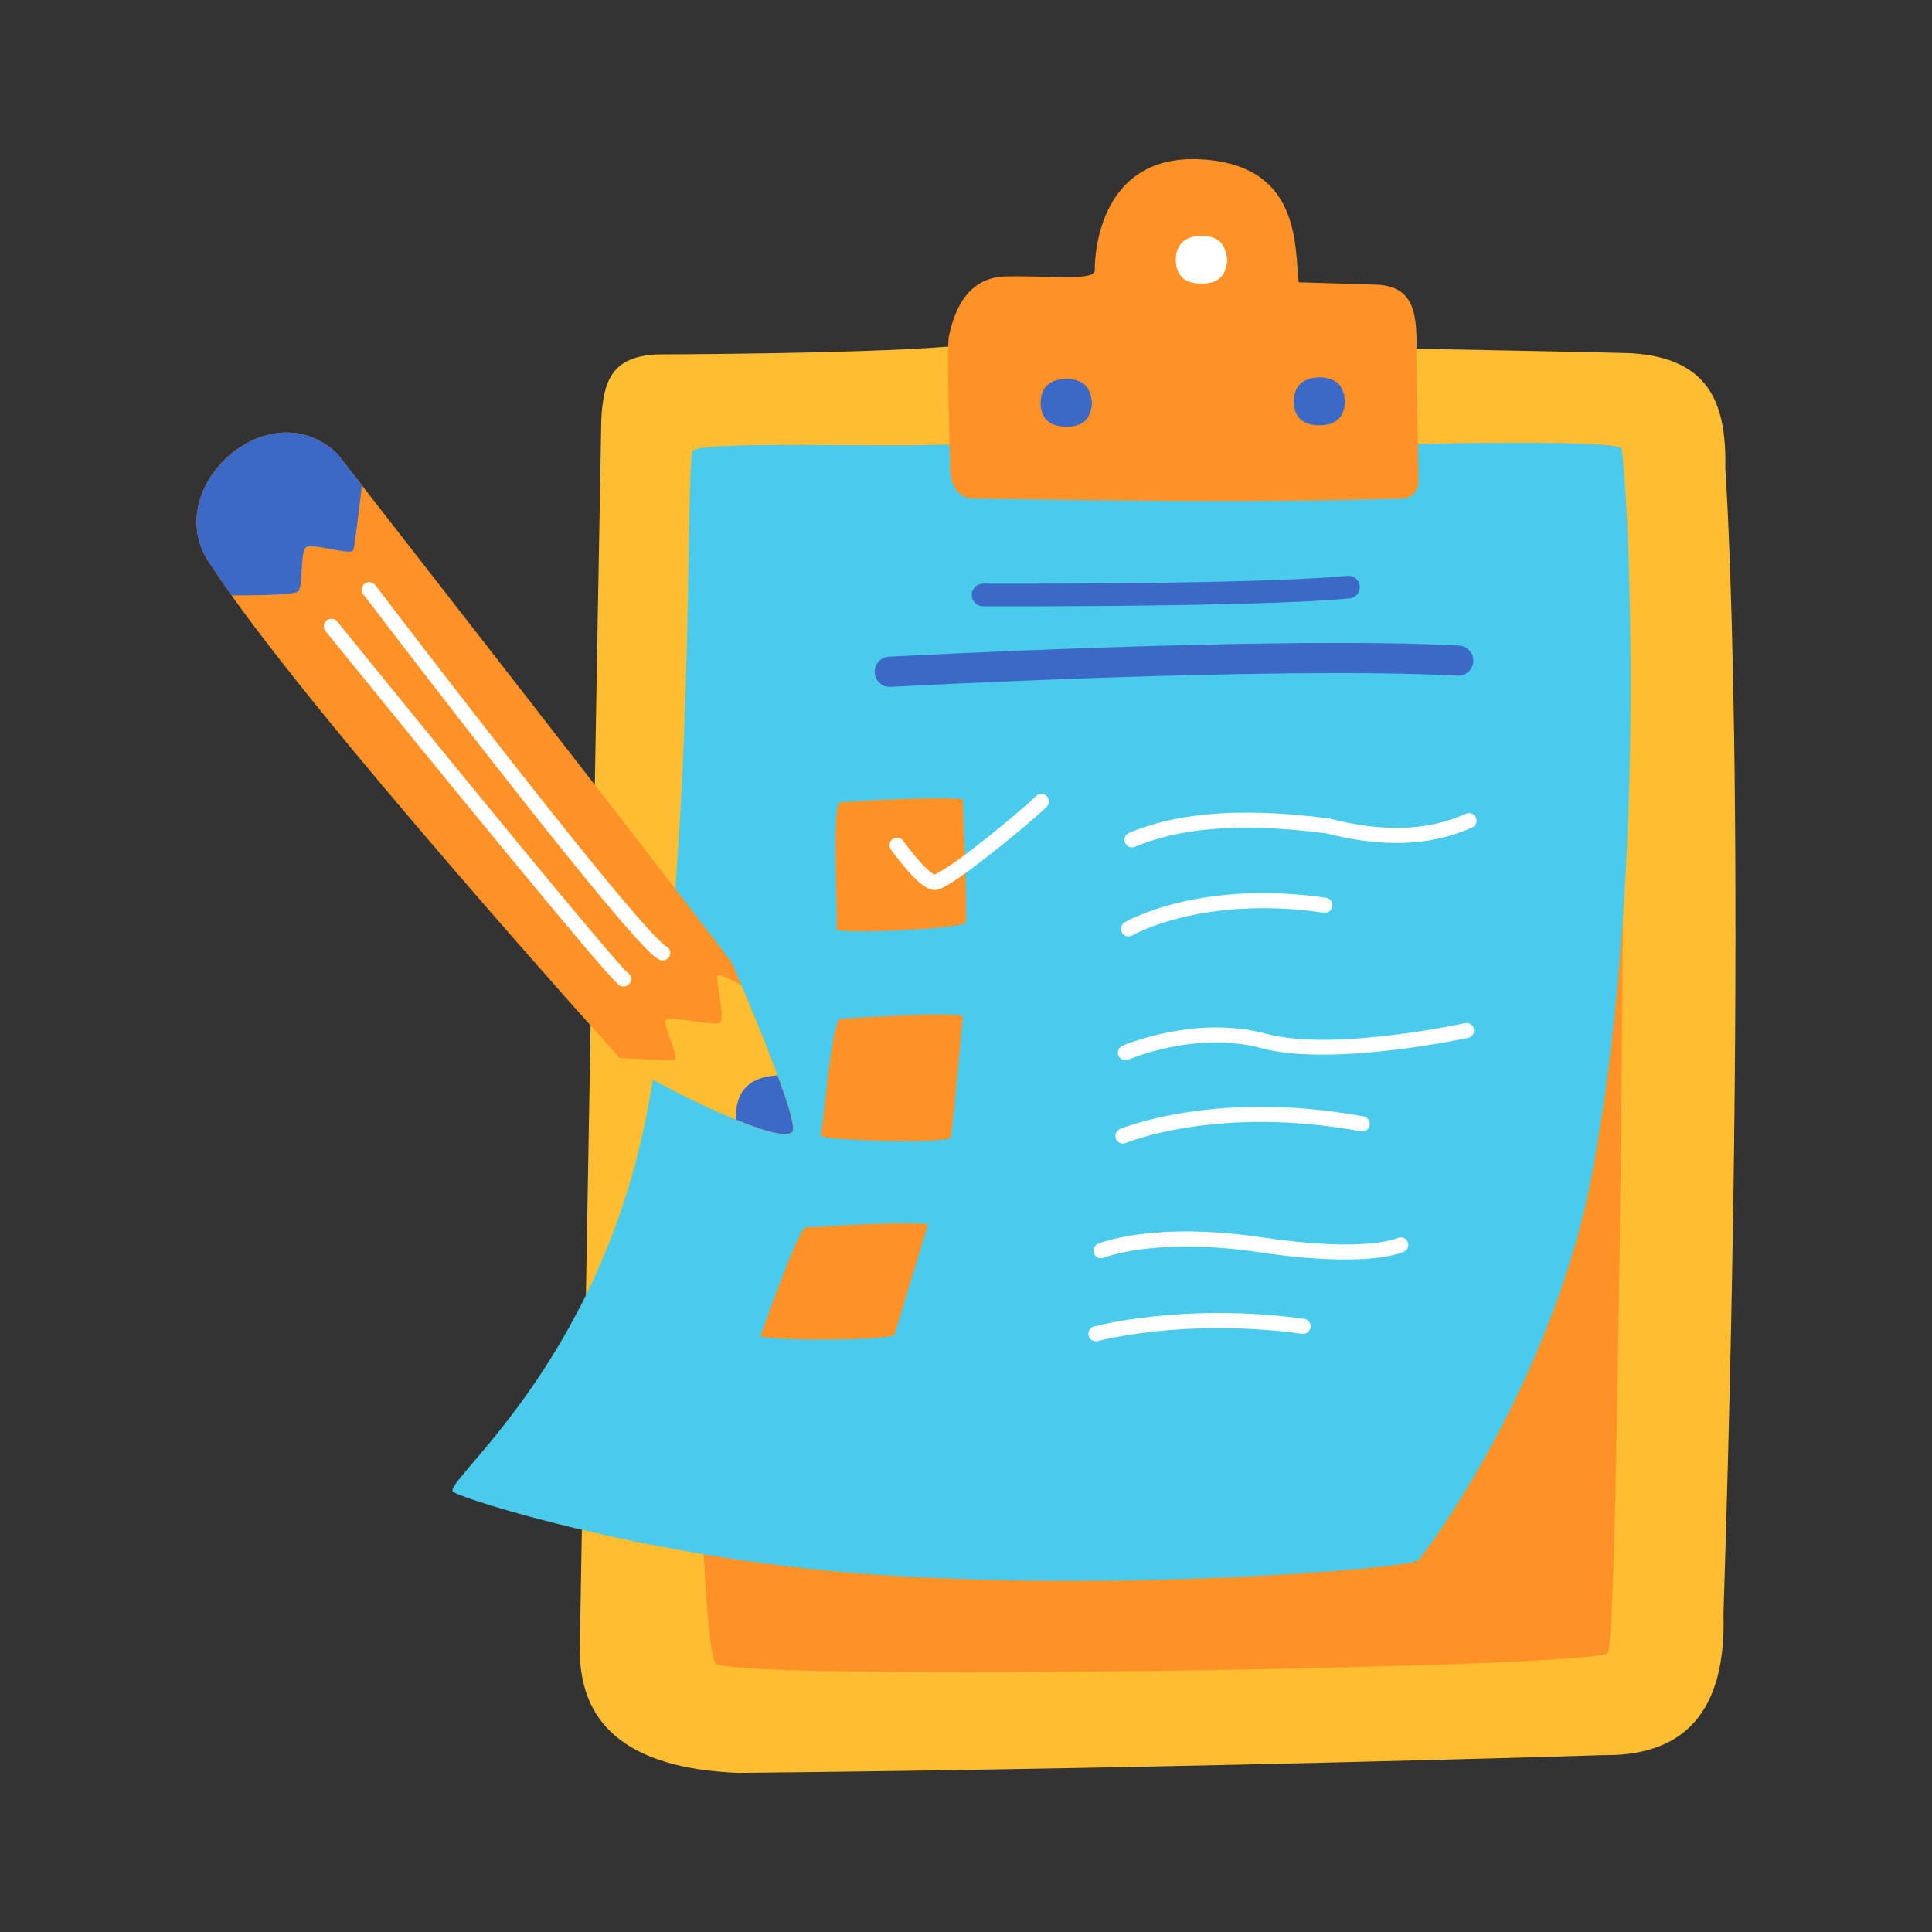<svg clip-rule="evenodd" fill-rule="evenodd" height="512" stroke-linejoin="round" stroke-miterlimit="2"
     viewBox="0 0 256 256" width="512" xmlns="http://www.w3.org/2000/svg">
    <rect x="0" y="0" width="256" height="256" fill="#333333" stroke="none"/>
    <g id="Exp-2.-Sticker">
        <g>
            <g fill="none">
                <path d="m69.689 55.086c-.001.016-.002.031-.003.047-.051 1.137-2.81 160.313-2.852 162.722-.151 6.603 1.611 12.11 5.061 16.497 4.521 5.75 12.52 10.038 25.544 10.555.165.007.329.009.493.008 55.936-.537 110.829-2.232 114.621-2.35 8.723.064 15.155-2.844 19.539-7.85 3.976-4.539 6.49-11.291 6.278-20.728 3.243-102.192.572-147.192.25-152.082.065-7.591-1.728-14.24-6.275-18.787-3.278-3.278-8.123-5.865-15.71-6.302-.073-.004-.146-.007-.218-.01-3.337-.119-28.717-.597-28.717-.597-.039 0-.079-.001-.119-.001 0 0-61.046-.382-63.103-.222-11.889.929-37.433.975-37.433.975-.153.001-.307.005-.46.012-5.282.255-8.736 1.959-11.201 4.128-3.396 2.988-5.372 7.513-5.695 13.985z"/>
                <path d="m136.638 26.613c-1.182-.009-2.394-.008-3.463.008-12.801.2-16.326 12.239-17.126 15.439-.395 1.579-.189 16.104-.141 19.147-.307 6.72 2.607 9.986 4.822 11.85 3.514 2.956 7.289 2.979 7.289 2.979.148.009.297.015.446.017 36.929.64 53.271.15 56.411.035 5.393.258 8.32-2.121 10.167-4.301 2.998-3.539 2.919-8.226 2.892-8.887l.024.513-.285-16.286c.187-7.574-1.784-12.816-5.24-15.808-2.109-1.826-4.924-3.24-8.958-3.556-.157-.013-.314-.021-.472-.026l-2.359-.074c-1.017-3.954-2.851-8.104-6.466-11.204-3.173-2.721-7.691-4.948-14.489-5.328-14.785-.826-20.692 8.101-23.052 15.482zm-1.533 10.001h-.001c-.062-.67-.056-1.314.013-1.936-.053.82-.048 1.296-.048 1.296.005.214.017.427.036.64z"/>
                <path d="m52.591 53.991c-.288-.368-.601-.716-.937-1.041-8.83-8.537-20.532-6.76-28.202.18-7.512 6.797-10.51 18.091-3.612 27.618 12.388 19.015 55.132 66.462 55.132 66.462.425.47.894.9 1.4 1.282 3.956 2.985 19.063 10.502 25.002 11.532 4.674.812 7.902-.728 9.579-2.008 2.492-1.903 3.998-4.495 4.137-7.977.049-1.214-.252-3.739-1.256-6.902-2.147-6.757-7.663-19.504-7.663-19.504-.273-.627-.609-1.225-1.003-1.784-2.908-4.119-52.577-67.858-52.577-67.858z"/>
            </g>
            <path d="m79.676 55.585c.262-5.251 1.487-8.338 7.392-8.624 0 0 26.06-.057 38.189-1.005 2.029-.159 62.256.252 62.256.252s25.23.473 28.547.592c11.002.633 12.7 7.399 12.556 15.379 0 0 3.184 43.804-.25 151.794.365 12.814-5.181 18.732-15.921 18.59 0 0-56.745 1.797-114.609 2.352-15.155-.602-21.247-6.782-21.004-16.86 0 0 2.793-161.327 2.844-162.47z"
                  fill="#ffbe32"/>
            <path d="m92.783 59.692c1.415-1.238 24.537-.456 31.093-.74 1.628-.071 64.437-.123 64.437-.123s25.585-.592 26.533.592c.947 1.185-.181 158.526-1.809 159.645-2.949 2.026-114.691 3.71-118.162 1.396-3.47-2.313-4.352-156.703-2.092-160.77z"
                  fill="#ff9227"/>
            <path d="m91.824 59.692c1.426-1.238 24.728-.456 31.335-.74 1.64-.071 64.938-.123 64.938-.123s25.784-.592 26.739.592c.576.715 4.001 53.743-3.853 95.979-5.171 27.804-22.455 50.931-23.106 51.375-1.593 1.087-40.008 4.244-73.25 1.775-28.764-2.137-52.952-9.788-54.574-10.861-1.721-1.139 19.24-16.613 25.728-50.498 6.615-34.548 4.887-85.434 6.043-87.499z"
                  fill="#4bcbec"/>
            <path d="m145.066 35.737s-.367-15.428 14.066-14.622c13.252.741 12.4 11.475 12.956 16.287l10.606.33c4.736.372 5.145 3.872 4.977 9.346l.29 16.51s.213 2.772-2.962 2.488c0 0-15.337.69-56.361-.021 0 0-3.011-.187-2.727-4.641 0 0-.54-15.413-.161-16.929s1.516-7.77 7.581-7.865 11.955.652 11.735-.883z"
                  fill="#ff9227"/>
            <path d="m159.477 31.229c2.063.241 2.859 1.002 3.142 3.209-.179 1.974-1.03 3.105-3.3 3.153-2.47.034-3.496-1.204-3.525-3.178.049-2.21 1.377-3.189 3.683-3.184z"
                  fill="#fff"/>
            <path d="m175.113 49.992c2.063.24 2.859 1.001 3.142 3.208-.18 1.974-1.03 3.105-3.3 3.154-2.47.034-3.496-1.204-3.525-3.178.049-2.21 1.377-3.189 3.683-3.184z"
                  fill="#3c69c6"/>
            <path d="m141.567 50.181c2.063.241 2.859 1.002 3.142 3.209-.179 1.974-1.03 3.105-3.3 3.154-2.469.033-3.496-1.205-3.525-3.178.05-2.21 1.378-3.19 3.683-3.185z"
                  fill="#3c69c6"/>
            <path d="m130.255 80.335s36.24.145 48.567-1.044c.824-.079 1.429-.812 1.349-1.637-.079-.824-.813-1.428-1.637-1.349-12.251 1.181-48.267 1.03-48.267 1.03-.827-.004-1.502.666-1.506 1.494-.003.828.666 1.502 1.494 1.506z"
                  fill="#3c69c6"/>
            <path d="m118.006 91.011s51.139-2.772 75.112-1.48c1.102.059 2.045-.788 2.105-1.89.059-1.102-.788-2.045-1.89-2.104-24.11-1.3-75.543 1.48-75.543 1.48-1.102.06-1.949 1.003-1.889 2.105.06 1.103 1.003 1.949 2.105 1.889z"
                  fill="#3c69c6"/>
            <g fill="#fff">
                <path d="m150.386 112.206c5.492-2.294 13.096-3.351 25.334-1.79 7.269 1.883 13.773 1.756 19.344-.767.503-.227.726-.82.499-1.323-.228-.503-.821-.726-1.324-.499-5.204 2.357-11.284 2.407-18.075.638-.041-.011-.083-.019-.125-.024-12.773-1.637-20.699-.472-26.423 1.919-.51.213-.75.799-.538 1.309.213.509.799.75 1.308.537z"/>
                <path d="m150.042 123.942s9.168-5.354 25.376-3.005c.546.079 1.054-.3 1.133-.846.079-.547-.3-1.054-.846-1.133-17.049-2.471-26.679 3.261-26.679 3.261-.475.28-.633.894-.353 1.369.28.476.894.634 1.369.354z"/>
                <path d="m149.527 140.397s8.921-3.874 17.695-1.495c9.26 2.511 27.31-1.376 27.31-1.376.54-.117.882-.651.765-1.19s-.65-.882-1.189-.765c0 0-17.423 3.825-26.363 1.401-9.426-2.557-19.013 1.589-19.013 1.589-.506.22-.739.809-.52 1.316.219.506.809.739 1.315.52z"/>
                <path d="m149.177 151.444s12.146-5.056 31.142-1.543c.543.101 1.065-.258 1.165-.801s-.259-1.065-.801-1.165c-19.692-3.643-32.279 1.665-32.279 1.665-.509.213-.749.8-.536 1.309s.8.749 1.309.535z"/>
                <path d="m146.276 166.647s6.768-2.773 20.676-.705c14.725 2.189 19.102-.095 19.102-.095.494-.247.694-.848.447-1.342-.246-.493-.848-.694-1.341-.447 0 0-4.105 1.958-17.914-.095-14.625-2.174-21.739.838-21.739.838-.509.212-.751.798-.538 1.307.212.51.798.751 1.307.539z"/>
                <path d="m145.485 177.695s11.479-3.102 27.043-.962c.547.075 1.052-.308 1.127-.854.075-.547-.308-1.052-.854-1.127-16.023-2.203-27.839 1.012-27.839 1.012-.533.145-.848.695-.704 1.227.145.533.694.848 1.227.704z"/>
            </g>
            <path d="m111.293 106.322s14.313-.988 16.287-.371c0 0 .617 15.424.37 16.287-.247.864-17.521 1.604-17.151.864s-.74-15.793.494-16.78z"
                  fill="#ff9227"/>
            <path d="m111.293 135.009s14.313-.987 16.287-.37c0 0-1.357 15.226-1.604 16.089-.247.864-17.62.42-17.25-.32.37-.741 1.333-14.412 2.567-15.399z"
                  fill="#ff9227"/>
            <path d="m106.679 162.648c.216 0 14.765-.987 16.287-.371 0 0-4.195 13.696-4.442 14.56s-18.138.864-17.768.123c.37-.74 4.689-13.325 5.923-14.312z"
                  fill="#ff9227"/>
            <path d="m123.806 115.914c-.068-.031-.141-.091-.228-.15-.252-.17-.525-.405-.806-.674-1.467-1.403-3.095-3.675-3.095-3.675-.322-.449-.948-.551-1.396-.229-.448.321-.551.947-.229 1.395 0 0 1.758 2.444 3.338 3.955.863.825 1.739 1.345 2.327 1.394.191.016.46-.011.789-.131.404-.146.997-.467 1.713-.928 3.674-2.361 11.077-8.564 12.477-9.965.391-.39.391-1.024 0-1.414-.39-.391-1.024-.391-1.414 0-1.195 1.195-6.873 5.972-10.673 8.69-1.182.846-2.533 1.586-2.803 1.732z"
                  fill="#fff"/>
            <path d="m44.703 60.139s49.403 63.38 52.295 67.477c0 0 8.224 18.939 8.1 22.024-.123 3.084-18.602-6.036-22.703-9.131 0 0-42.376-46.947-54.329-65.455-7.487-9.997 7.528-23.722 16.637-14.915z"
                  fill="#ff9227"/>
            <path d="m30.674 78.879c-.979-1.376-1.854-2.657-2.608-3.825-7.487-9.997 7.528-23.722 16.637-14.915 0 0 1.206 1.546 3.249 4.17 0 0-.869 7.64-1.146 8.582-.227.769-5.415-.973-6.239-.395-.796.558-.413 5.191-1.026 5.843-.593.631-8.867.54-8.867.54z"
                  fill="#3c69c6"/>
            <path d="m98.259 130.572c2.3 5.451 6.932 16.747 6.839 19.068-.123 3.084-18.602-6.036-22.703-9.131 0 0-.101-.112-.296-.329 0 0 7.005.465 7.294.246.631-.48-1.675-4.805-1.184-5.291.542-.537 6.666.862 7.186.395.743-.668-.609-5.769-.316-6.239.258-.415 3.18 1.281 3.18 1.281z"
                  fill="#ffbe32"/>
            <path d="m48.136 78.74s22.751 29.91 33.58 42.615c1.926 2.26 3.483 3.982 4.478 4.914.54.506.968.806 1.229.918.507.217 1.096-.018 1.313-.525.217-.508-.018-1.096-.525-1.313-.144-.062-.352-.261-.65-.54-.962-.901-2.462-2.568-4.323-4.751-10.807-12.679-33.51-42.528-33.51-42.528-.334-.44-.962-.525-1.401-.191-.44.334-.525.962-.191 1.401z"
                  fill="#fff"/>
            <path d="m43.131 83.616s23.503 29.032 33.931 41.356c2.7 3.191 4.574 5.282 4.99 5.57.454.314 1.077.2 1.391-.253.315-.454.201-1.078-.253-1.392-.386-.267-2.09-2.248-4.601-5.217-10.42-12.314-33.903-41.322-33.903-41.322-.347-.429-.978-.496-1.407-.148-.428.347-.495.977-.148 1.406z"
                  fill="#fff"/>
            <path d="m103.029 142.493c1.212 3.291 2.111 6.112 2.069 7.147-.052 1.313-3.43.415-7.607-1.288-.069-3.485 1.508-5.653 5.538-5.859z"
                  fill="#3c69c6"/>
        </g>
    </g>
</svg>